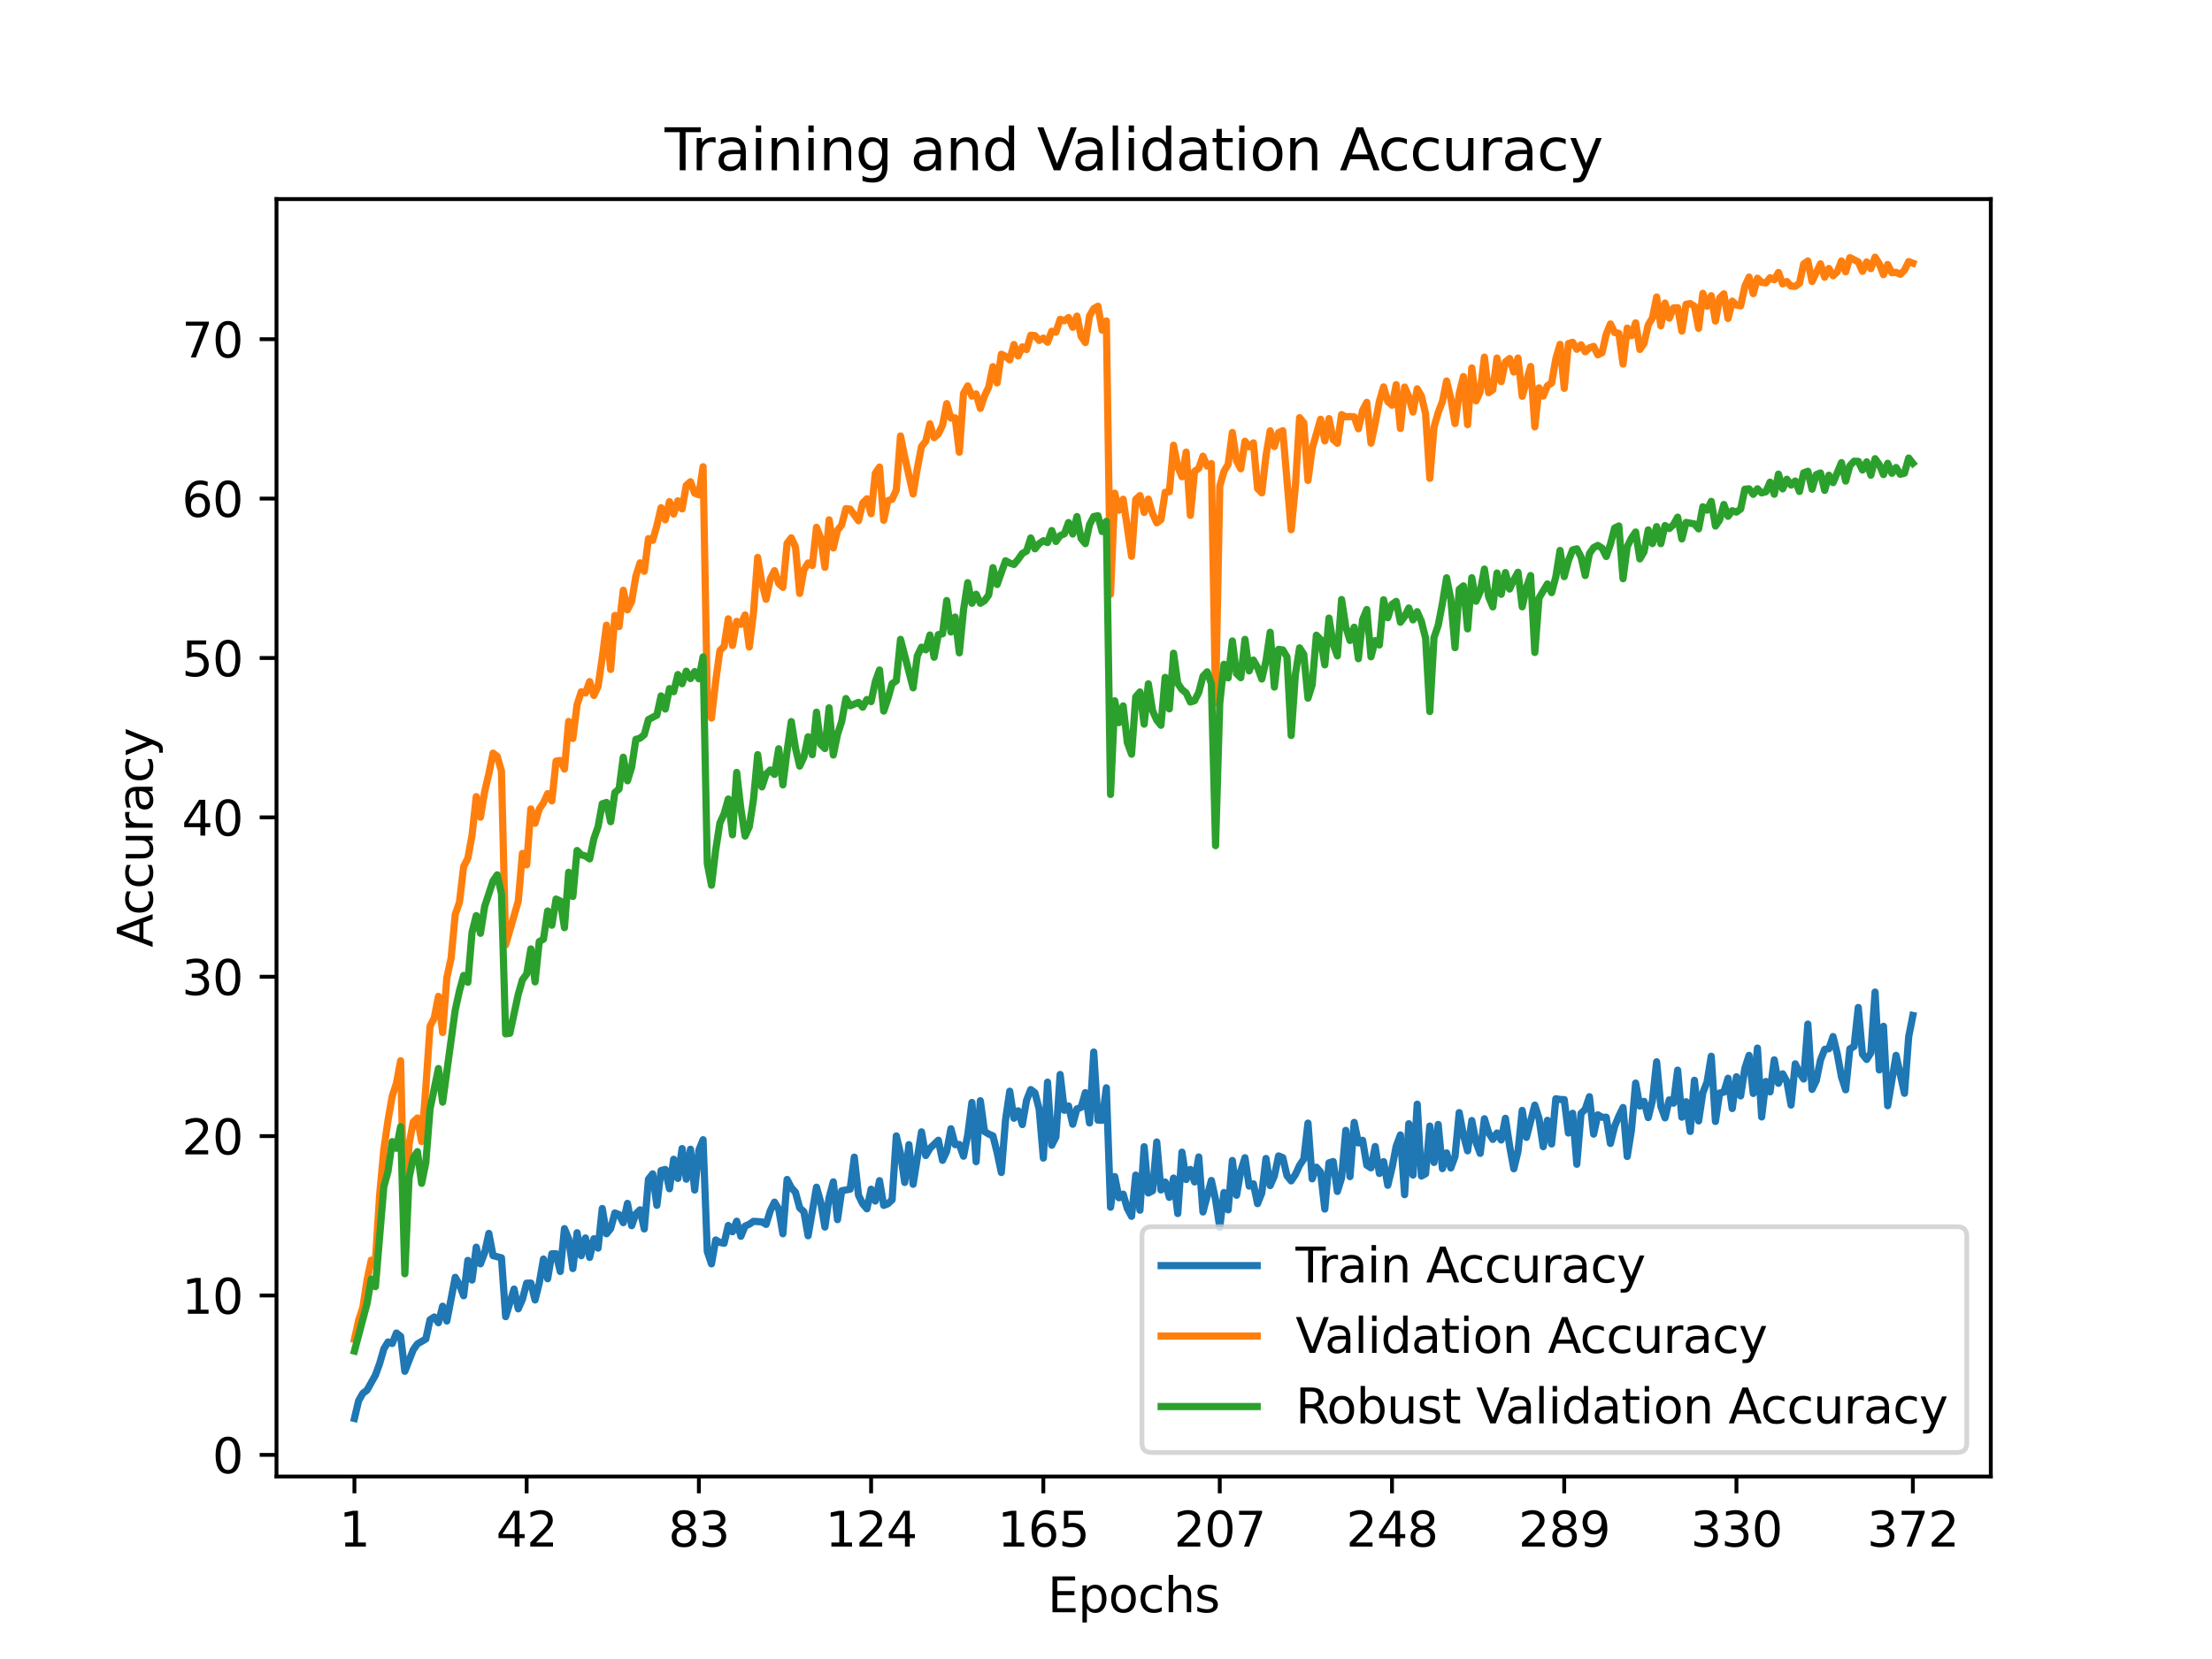 <?xml version="1.0" encoding="utf-8" standalone="no"?>
<!DOCTYPE svg PUBLIC "-//W3C//DTD SVG 1.1//EN"
  "http://www.w3.org/Graphics/SVG/1.1/DTD/svg11.dtd">
<svg height="345.6pt" version="1.1" viewBox="0 0 460.8 345.6" width="460.8pt" xmlns="http://www.w3.org/2000/svg" xmlns:xlink="http://www.w3.org/1999/xlink">
 <defs>
  <style type="text/css">*{stroke-linecap:butt;stroke-linejoin:round;}</style>
 </defs>
 <g id="figure_1">
  <g id="patch_1">
   <path d="M 0 345.6 
L 460.8 345.6 
L 460.8 0 
L 0 0 
z
" style="fill:#ffffff;"/>
  </g>
  <g id="axes_1">
   <g id="patch_2">
    <path d="M 57.6 307.584 
L 414.72 307.584 
L 414.72 41.472 
L 57.6 41.472 
z
" style="fill:#ffffff;"/>
   </g>
   <g id="matplotlib.axis_1">
    <g id="xtick_1">
     <g id="line2d_1">
      <defs>
       <path d="M 0 0 
L 0 3.5 
" id="m5a0f10bf2e" style="stroke:#000000;stroke-width:0.8;"/>
      </defs>
      <g>
       <use style="stroke:#000000;stroke-width:0.8;" x="73.833" xlink:href="#m5a0f10bf2e" y="307.584"/>
      </g>
     </g>
     <g id="text_1">
      <!-- 1 -->
      <g transform="translate(70.651 322.182)scale(0.1 -0.1)">
       <defs>
        <path d="M 794 531 
L 1825 531 
L 1825 4091 
L 703 3866 
L 703 4441 
L 1819 4666 
L 2450 4666 
L 2450 531 
L 3481 531 
L 3481 0 
L 794 0 
L 794 531 
z
" id="DejaVuSans-31" transform="scale(0.016)"/>
       </defs>
       <use xlink:href="#DejaVuSans-31"/>
      </g>
     </g>
    </g>
    <g id="xtick_2">
     <g id="line2d_2">
      <g>
       <use style="stroke:#000000;stroke-width:0.8;" x="109.711" xlink:href="#m5a0f10bf2e" y="307.584"/>
      </g>
     </g>
     <g id="text_2">
      <!-- 42 -->
      <g transform="translate(103.348 322.182)scale(0.1 -0.1)">
       <defs>
        <path d="M 2419 4116 
L 825 1625 
L 2419 1625 
L 2419 4116 
z
M 2253 4666 
L 3047 4666 
L 3047 1625 
L 3713 1625 
L 3713 1100 
L 3047 1100 
L 3047 0 
L 2419 0 
L 2419 1100 
L 313 1100 
L 313 1709 
L 2253 4666 
z
" id="DejaVuSans-34" transform="scale(0.016)"/>
        <path d="M 1228 531 
L 3431 531 
L 3431 0 
L 469 0 
L 469 531 
Q 828 903 1448 1529 
Q 2069 2156 2228 2338 
Q 2531 2678 2651 2914 
Q 2772 3150 2772 3378 
Q 2772 3750 2511 3984 
Q 2250 4219 1831 4219 
Q 1534 4219 1204 4116 
Q 875 4013 500 3803 
L 500 4441 
Q 881 4594 1212 4672 
Q 1544 4750 1819 4750 
Q 2544 4750 2975 4387 
Q 3406 4025 3406 3419 
Q 3406 3131 3298 2873 
Q 3191 2616 2906 2266 
Q 2828 2175 2409 1742 
Q 1991 1309 1228 531 
z
" id="DejaVuSans-32" transform="scale(0.016)"/>
       </defs>
       <use xlink:href="#DejaVuSans-34"/>
       <use x="63.623" xlink:href="#DejaVuSans-32"/>
      </g>
     </g>
    </g>
    <g id="xtick_3">
     <g id="line2d_3">
      <g>
       <use style="stroke:#000000;stroke-width:0.8;" x="145.589" xlink:href="#m5a0f10bf2e" y="307.584"/>
      </g>
     </g>
     <g id="text_3">
      <!-- 83 -->
      <g transform="translate(139.227 322.182)scale(0.1 -0.1)">
       <defs>
        <path d="M 2034 2216 
Q 1584 2216 1326 1975 
Q 1069 1734 1069 1313 
Q 1069 891 1326 650 
Q 1584 409 2034 409 
Q 2484 409 2743 651 
Q 3003 894 3003 1313 
Q 3003 1734 2745 1975 
Q 2488 2216 2034 2216 
z
M 1403 2484 
Q 997 2584 770 2862 
Q 544 3141 544 3541 
Q 544 4100 942 4425 
Q 1341 4750 2034 4750 
Q 2731 4750 3128 4425 
Q 3525 4100 3525 3541 
Q 3525 3141 3298 2862 
Q 3072 2584 2669 2484 
Q 3125 2378 3379 2068 
Q 3634 1759 3634 1313 
Q 3634 634 3220 271 
Q 2806 -91 2034 -91 
Q 1263 -91 848 271 
Q 434 634 434 1313 
Q 434 1759 690 2068 
Q 947 2378 1403 2484 
z
M 1172 3481 
Q 1172 3119 1398 2916 
Q 1625 2713 2034 2713 
Q 2441 2713 2670 2916 
Q 2900 3119 2900 3481 
Q 2900 3844 2670 4047 
Q 2441 4250 2034 4250 
Q 1625 4250 1398 4047 
Q 1172 3844 1172 3481 
z
" id="DejaVuSans-38" transform="scale(0.016)"/>
        <path d="M 2597 2516 
Q 3050 2419 3304 2112 
Q 3559 1806 3559 1356 
Q 3559 666 3084 287 
Q 2609 -91 1734 -91 
Q 1441 -91 1130 -33 
Q 819 25 488 141 
L 488 750 
Q 750 597 1062 519 
Q 1375 441 1716 441 
Q 2309 441 2620 675 
Q 2931 909 2931 1356 
Q 2931 1769 2642 2001 
Q 2353 2234 1838 2234 
L 1294 2234 
L 1294 2753 
L 1863 2753 
Q 2328 2753 2575 2939 
Q 2822 3125 2822 3475 
Q 2822 3834 2567 4026 
Q 2313 4219 1838 4219 
Q 1578 4219 1281 4162 
Q 984 4106 628 3988 
L 628 4550 
Q 988 4650 1302 4700 
Q 1616 4750 1894 4750 
Q 2613 4750 3031 4423 
Q 3450 4097 3450 3541 
Q 3450 3153 3228 2886 
Q 3006 2619 2597 2516 
z
" id="DejaVuSans-33" transform="scale(0.016)"/>
       </defs>
       <use xlink:href="#DejaVuSans-38"/>
       <use x="63.623" xlink:href="#DejaVuSans-33"/>
      </g>
     </g>
    </g>
    <g id="xtick_4">
     <g id="line2d_4">
      <g>
       <use style="stroke:#000000;stroke-width:0.8;" x="181.468" xlink:href="#m5a0f10bf2e" y="307.584"/>
      </g>
     </g>
     <g id="text_4">
      <!-- 124 -->
      <g transform="translate(171.924 322.182)scale(0.1 -0.1)">
       <use xlink:href="#DejaVuSans-31"/>
       <use x="63.623" xlink:href="#DejaVuSans-32"/>
       <use x="127.246" xlink:href="#DejaVuSans-34"/>
      </g>
     </g>
    </g>
    <g id="xtick_5">
     <g id="line2d_5">
      <g>
       <use style="stroke:#000000;stroke-width:0.8;" x="217.346" xlink:href="#m5a0f10bf2e" y="307.584"/>
      </g>
     </g>
     <g id="text_5">
      <!-- 165 -->
      <g transform="translate(207.802 322.182)scale(0.1 -0.1)">
       <defs>
        <path d="M 2113 2584 
Q 1688 2584 1439 2293 
Q 1191 2003 1191 1497 
Q 1191 994 1439 701 
Q 1688 409 2113 409 
Q 2538 409 2786 701 
Q 3034 994 3034 1497 
Q 3034 2003 2786 2293 
Q 2538 2584 2113 2584 
z
M 3366 4563 
L 3366 3988 
Q 3128 4100 2886 4159 
Q 2644 4219 2406 4219 
Q 1781 4219 1451 3797 
Q 1122 3375 1075 2522 
Q 1259 2794 1537 2939 
Q 1816 3084 2150 3084 
Q 2853 3084 3261 2657 
Q 3669 2231 3669 1497 
Q 3669 778 3244 343 
Q 2819 -91 2113 -91 
Q 1303 -91 875 529 
Q 447 1150 447 2328 
Q 447 3434 972 4092 
Q 1497 4750 2381 4750 
Q 2619 4750 2861 4703 
Q 3103 4656 3366 4563 
z
" id="DejaVuSans-36" transform="scale(0.016)"/>
        <path d="M 691 4666 
L 3169 4666 
L 3169 4134 
L 1269 4134 
L 1269 2991 
Q 1406 3038 1543 3061 
Q 1681 3084 1819 3084 
Q 2600 3084 3056 2656 
Q 3513 2228 3513 1497 
Q 3513 744 3044 326 
Q 2575 -91 1722 -91 
Q 1428 -91 1123 -41 
Q 819 9 494 109 
L 494 744 
Q 775 591 1075 516 
Q 1375 441 1709 441 
Q 2250 441 2565 725 
Q 2881 1009 2881 1497 
Q 2881 1984 2565 2268 
Q 2250 2553 1709 2553 
Q 1456 2553 1204 2497 
Q 953 2441 691 2322 
L 691 4666 
z
" id="DejaVuSans-35" transform="scale(0.016)"/>
       </defs>
       <use xlink:href="#DejaVuSans-31"/>
       <use x="63.623" xlink:href="#DejaVuSans-36"/>
       <use x="127.246" xlink:href="#DejaVuSans-35"/>
      </g>
     </g>
    </g>
    <g id="xtick_6">
     <g id="line2d_6">
      <g>
       <use style="stroke:#000000;stroke-width:0.8;" x="254.099" xlink:href="#m5a0f10bf2e" y="307.584"/>
      </g>
     </g>
     <g id="text_6">
      <!-- 207 -->
      <g transform="translate(244.555 322.182)scale(0.1 -0.1)">
       <defs>
        <path d="M 2034 4250 
Q 1547 4250 1301 3770 
Q 1056 3291 1056 2328 
Q 1056 1369 1301 889 
Q 1547 409 2034 409 
Q 2525 409 2770 889 
Q 3016 1369 3016 2328 
Q 3016 3291 2770 3770 
Q 2525 4250 2034 4250 
z
M 2034 4750 
Q 2819 4750 3233 4129 
Q 3647 3509 3647 2328 
Q 3647 1150 3233 529 
Q 2819 -91 2034 -91 
Q 1250 -91 836 529 
Q 422 1150 422 2328 
Q 422 3509 836 4129 
Q 1250 4750 2034 4750 
z
" id="DejaVuSans-30" transform="scale(0.016)"/>
        <path d="M 525 4666 
L 3525 4666 
L 3525 4397 
L 1831 0 
L 1172 0 
L 2766 4134 
L 525 4134 
L 525 4666 
z
" id="DejaVuSans-37" transform="scale(0.016)"/>
       </defs>
       <use xlink:href="#DejaVuSans-32"/>
       <use x="63.623" xlink:href="#DejaVuSans-30"/>
       <use x="127.246" xlink:href="#DejaVuSans-37"/>
      </g>
     </g>
    </g>
    <g id="xtick_7">
     <g id="line2d_7">
      <g>
       <use style="stroke:#000000;stroke-width:0.8;" x="289.977" xlink:href="#m5a0f10bf2e" y="307.584"/>
      </g>
     </g>
     <g id="text_7">
      <!-- 248 -->
      <g transform="translate(280.434 322.182)scale(0.1 -0.1)">
       <use xlink:href="#DejaVuSans-32"/>
       <use x="63.623" xlink:href="#DejaVuSans-34"/>
       <use x="127.246" xlink:href="#DejaVuSans-38"/>
      </g>
     </g>
    </g>
    <g id="xtick_8">
     <g id="line2d_8">
      <g>
       <use style="stroke:#000000;stroke-width:0.8;" x="325.856" xlink:href="#m5a0f10bf2e" y="307.584"/>
      </g>
     </g>
     <g id="text_8">
      <!-- 289 -->
      <g transform="translate(316.312 322.182)scale(0.1 -0.1)">
       <defs>
        <path d="M 703 97 
L 703 672 
Q 941 559 1184 500 
Q 1428 441 1663 441 
Q 2288 441 2617 861 
Q 2947 1281 2994 2138 
Q 2813 1869 2534 1725 
Q 2256 1581 1919 1581 
Q 1219 1581 811 2004 
Q 403 2428 403 3163 
Q 403 3881 828 4315 
Q 1253 4750 1959 4750 
Q 2769 4750 3195 4129 
Q 3622 3509 3622 2328 
Q 3622 1225 3098 567 
Q 2575 -91 1691 -91 
Q 1453 -91 1209 -44 
Q 966 3 703 97 
z
M 1959 2075 
Q 2384 2075 2632 2365 
Q 2881 2656 2881 3163 
Q 2881 3666 2632 3958 
Q 2384 4250 1959 4250 
Q 1534 4250 1286 3958 
Q 1038 3666 1038 3163 
Q 1038 2656 1286 2365 
Q 1534 2075 1959 2075 
z
" id="DejaVuSans-39" transform="scale(0.016)"/>
       </defs>
       <use xlink:href="#DejaVuSans-32"/>
       <use x="63.623" xlink:href="#DejaVuSans-38"/>
       <use x="127.246" xlink:href="#DejaVuSans-39"/>
      </g>
     </g>
    </g>
    <g id="xtick_9">
     <g id="line2d_9">
      <g>
       <use style="stroke:#000000;stroke-width:0.8;" x="361.734" xlink:href="#m5a0f10bf2e" y="307.584"/>
      </g>
     </g>
     <g id="text_9">
      <!-- 330 -->
      <g transform="translate(352.19 322.182)scale(0.1 -0.1)">
       <use xlink:href="#DejaVuSans-33"/>
       <use x="63.623" xlink:href="#DejaVuSans-33"/>
       <use x="127.246" xlink:href="#DejaVuSans-30"/>
      </g>
     </g>
    </g>
    <g id="xtick_10">
     <g id="line2d_10">
      <g>
       <use style="stroke:#000000;stroke-width:0.8;" x="398.487" xlink:href="#m5a0f10bf2e" y="307.584"/>
      </g>
     </g>
     <g id="text_10">
      <!-- 372 -->
      <g transform="translate(388.944 322.182)scale(0.1 -0.1)">
       <use xlink:href="#DejaVuSans-33"/>
       <use x="63.623" xlink:href="#DejaVuSans-37"/>
       <use x="127.246" xlink:href="#DejaVuSans-32"/>
      </g>
     </g>
    </g>
    <g id="text_11">
     <!-- Epochs -->
     <g transform="translate(218.244 335.861)scale(0.1 -0.1)">
      <defs>
       <path d="M 628 4666 
L 3578 4666 
L 3578 4134 
L 1259 4134 
L 1259 2753 
L 3481 2753 
L 3481 2222 
L 1259 2222 
L 1259 531 
L 3634 531 
L 3634 0 
L 628 0 
L 628 4666 
z
" id="DejaVuSans-45" transform="scale(0.016)"/>
       <path d="M 1159 525 
L 1159 -1331 
L 581 -1331 
L 581 3500 
L 1159 3500 
L 1159 2969 
Q 1341 3281 1617 3432 
Q 1894 3584 2278 3584 
Q 2916 3584 3314 3078 
Q 3713 2572 3713 1747 
Q 3713 922 3314 415 
Q 2916 -91 2278 -91 
Q 1894 -91 1617 61 
Q 1341 213 1159 525 
z
M 3116 1747 
Q 3116 2381 2855 2742 
Q 2594 3103 2138 3103 
Q 1681 3103 1420 2742 
Q 1159 2381 1159 1747 
Q 1159 1113 1420 752 
Q 1681 391 2138 391 
Q 2594 391 2855 752 
Q 3116 1113 3116 1747 
z
" id="DejaVuSans-70" transform="scale(0.016)"/>
       <path d="M 1959 3097 
Q 1497 3097 1228 2736 
Q 959 2375 959 1747 
Q 959 1119 1226 758 
Q 1494 397 1959 397 
Q 2419 397 2687 759 
Q 2956 1122 2956 1747 
Q 2956 2369 2687 2733 
Q 2419 3097 1959 3097 
z
M 1959 3584 
Q 2709 3584 3137 3096 
Q 3566 2609 3566 1747 
Q 3566 888 3137 398 
Q 2709 -91 1959 -91 
Q 1206 -91 779 398 
Q 353 888 353 1747 
Q 353 2609 779 3096 
Q 1206 3584 1959 3584 
z
" id="DejaVuSans-6f" transform="scale(0.016)"/>
       <path d="M 3122 3366 
L 3122 2828 
Q 2878 2963 2633 3030 
Q 2388 3097 2138 3097 
Q 1578 3097 1268 2742 
Q 959 2388 959 1747 
Q 959 1106 1268 751 
Q 1578 397 2138 397 
Q 2388 397 2633 464 
Q 2878 531 3122 666 
L 3122 134 
Q 2881 22 2623 -34 
Q 2366 -91 2075 -91 
Q 1284 -91 818 406 
Q 353 903 353 1747 
Q 353 2603 823 3093 
Q 1294 3584 2113 3584 
Q 2378 3584 2631 3529 
Q 2884 3475 3122 3366 
z
" id="DejaVuSans-63" transform="scale(0.016)"/>
       <path d="M 3513 2113 
L 3513 0 
L 2938 0 
L 2938 2094 
Q 2938 2591 2744 2837 
Q 2550 3084 2163 3084 
Q 1697 3084 1428 2787 
Q 1159 2491 1159 1978 
L 1159 0 
L 581 0 
L 581 4863 
L 1159 4863 
L 1159 2956 
Q 1366 3272 1645 3428 
Q 1925 3584 2291 3584 
Q 2894 3584 3203 3211 
Q 3513 2838 3513 2113 
z
" id="DejaVuSans-68" transform="scale(0.016)"/>
       <path d="M 2834 3397 
L 2834 2853 
Q 2591 2978 2328 3040 
Q 2066 3103 1784 3103 
Q 1356 3103 1142 2972 
Q 928 2841 928 2578 
Q 928 2378 1081 2264 
Q 1234 2150 1697 2047 
L 1894 2003 
Q 2506 1872 2764 1633 
Q 3022 1394 3022 966 
Q 3022 478 2636 193 
Q 2250 -91 1575 -91 
Q 1294 -91 989 -36 
Q 684 19 347 128 
L 347 722 
Q 666 556 975 473 
Q 1284 391 1588 391 
Q 1994 391 2212 530 
Q 2431 669 2431 922 
Q 2431 1156 2273 1281 
Q 2116 1406 1581 1522 
L 1381 1569 
Q 847 1681 609 1914 
Q 372 2147 372 2553 
Q 372 3047 722 3315 
Q 1072 3584 1716 3584 
Q 2034 3584 2315 3537 
Q 2597 3491 2834 3397 
z
" id="DejaVuSans-73" transform="scale(0.016)"/>
      </defs>
      <use xlink:href="#DejaVuSans-45"/>
      <use x="63.184" xlink:href="#DejaVuSans-70"/>
      <use x="126.66" xlink:href="#DejaVuSans-6f"/>
      <use x="187.842" xlink:href="#DejaVuSans-63"/>
      <use x="242.822" xlink:href="#DejaVuSans-68"/>
      <use x="306.201" xlink:href="#DejaVuSans-73"/>
     </g>
    </g>
   </g>
   <g id="matplotlib.axis_2">
    <g id="ytick_1">
     <g id="line2d_11">
      <defs>
       <path d="M 0 0 
L -3.5 0 
" id="m336f1f7755" style="stroke:#000000;stroke-width:0.8;"/>
      </defs>
      <g>
       <use style="stroke:#000000;stroke-width:0.8;" x="57.6" xlink:href="#m336f1f7755" y="303.082"/>
      </g>
     </g>
     <g id="text_12">
      <!-- 0 -->
      <g transform="translate(44.237 306.882)scale(0.1 -0.1)">
       <use xlink:href="#DejaVuSans-30"/>
      </g>
     </g>
    </g>
    <g id="ytick_2">
     <g id="line2d_12">
      <g>
       <use style="stroke:#000000;stroke-width:0.8;" x="57.6" xlink:href="#m336f1f7755" y="269.88"/>
      </g>
     </g>
     <g id="text_13">
      <!-- 10 -->
      <g transform="translate(37.875 273.679)scale(0.1 -0.1)">
       <use xlink:href="#DejaVuSans-31"/>
       <use x="63.623" xlink:href="#DejaVuSans-30"/>
      </g>
     </g>
    </g>
    <g id="ytick_3">
     <g id="line2d_13">
      <g>
       <use style="stroke:#000000;stroke-width:0.8;" x="57.6" xlink:href="#m336f1f7755" y="236.678"/>
      </g>
     </g>
     <g id="text_14">
      <!-- 20 -->
      <g transform="translate(37.875 240.477)scale(0.1 -0.1)">
       <use xlink:href="#DejaVuSans-32"/>
       <use x="63.623" xlink:href="#DejaVuSans-30"/>
      </g>
     </g>
    </g>
    <g id="ytick_4">
     <g id="line2d_14">
      <g>
       <use style="stroke:#000000;stroke-width:0.8;" x="57.6" xlink:href="#m336f1f7755" y="203.476"/>
      </g>
     </g>
     <g id="text_15">
      <!-- 30 -->
      <g transform="translate(37.875 207.275)scale(0.1 -0.1)">
       <use xlink:href="#DejaVuSans-33"/>
       <use x="63.623" xlink:href="#DejaVuSans-30"/>
      </g>
     </g>
    </g>
    <g id="ytick_5">
     <g id="line2d_15">
      <g>
       <use style="stroke:#000000;stroke-width:0.8;" x="57.6" xlink:href="#m336f1f7755" y="170.274"/>
      </g>
     </g>
     <g id="text_16">
      <!-- 40 -->
      <g transform="translate(37.875 174.073)scale(0.1 -0.1)">
       <use xlink:href="#DejaVuSans-34"/>
       <use x="63.623" xlink:href="#DejaVuSans-30"/>
      </g>
     </g>
    </g>
    <g id="ytick_6">
     <g id="line2d_16">
      <g>
       <use style="stroke:#000000;stroke-width:0.8;" x="57.6" xlink:href="#m336f1f7755" y="137.072"/>
      </g>
     </g>
     <g id="text_17">
      <!-- 50 -->
      <g transform="translate(37.875 140.871)scale(0.1 -0.1)">
       <use xlink:href="#DejaVuSans-35"/>
       <use x="63.623" xlink:href="#DejaVuSans-30"/>
      </g>
     </g>
    </g>
    <g id="ytick_7">
     <g id="line2d_17">
      <g>
       <use style="stroke:#000000;stroke-width:0.8;" x="57.6" xlink:href="#m336f1f7755" y="103.869"/>
      </g>
     </g>
     <g id="text_18">
      <!-- 60 -->
      <g transform="translate(37.875 107.669)scale(0.1 -0.1)">
       <use xlink:href="#DejaVuSans-36"/>
       <use x="63.623" xlink:href="#DejaVuSans-30"/>
      </g>
     </g>
    </g>
    <g id="ytick_8">
     <g id="line2d_18">
      <g>
       <use style="stroke:#000000;stroke-width:0.8;" x="57.6" xlink:href="#m336f1f7755" y="70.667"/>
      </g>
     </g>
     <g id="text_19">
      <!-- 70 -->
      <g transform="translate(37.875 74.466)scale(0.1 -0.1)">
       <use xlink:href="#DejaVuSans-37"/>
       <use x="63.623" xlink:href="#DejaVuSans-30"/>
      </g>
     </g>
    </g>
    <g id="text_20">
     <!-- Accuracy -->
     <g transform="translate(31.795 197.356)rotate(-90)scale(0.1 -0.1)">
      <defs>
       <path d="M 2188 4044 
L 1331 1722 
L 3047 1722 
L 2188 4044 
z
M 1831 4666 
L 2547 4666 
L 4325 0 
L 3669 0 
L 3244 1197 
L 1141 1197 
L 716 0 
L 50 0 
L 1831 4666 
z
" id="DejaVuSans-41" transform="scale(0.016)"/>
       <path d="M 544 1381 
L 544 3500 
L 1119 3500 
L 1119 1403 
Q 1119 906 1312 657 
Q 1506 409 1894 409 
Q 2359 409 2629 706 
Q 2900 1003 2900 1516 
L 2900 3500 
L 3475 3500 
L 3475 0 
L 2900 0 
L 2900 538 
Q 2691 219 2414 64 
Q 2138 -91 1772 -91 
Q 1169 -91 856 284 
Q 544 659 544 1381 
z
M 1991 3584 
L 1991 3584 
z
" id="DejaVuSans-75" transform="scale(0.016)"/>
       <path d="M 2631 2963 
Q 2534 3019 2420 3045 
Q 2306 3072 2169 3072 
Q 1681 3072 1420 2755 
Q 1159 2438 1159 1844 
L 1159 0 
L 581 0 
L 581 3500 
L 1159 3500 
L 1159 2956 
Q 1341 3275 1631 3429 
Q 1922 3584 2338 3584 
Q 2397 3584 2469 3576 
Q 2541 3569 2628 3553 
L 2631 2963 
z
" id="DejaVuSans-72" transform="scale(0.016)"/>
       <path d="M 2194 1759 
Q 1497 1759 1228 1600 
Q 959 1441 959 1056 
Q 959 750 1161 570 
Q 1363 391 1709 391 
Q 2188 391 2477 730 
Q 2766 1069 2766 1631 
L 2766 1759 
L 2194 1759 
z
M 3341 1997 
L 3341 0 
L 2766 0 
L 2766 531 
Q 2569 213 2275 61 
Q 1981 -91 1556 -91 
Q 1019 -91 701 211 
Q 384 513 384 1019 
Q 384 1609 779 1909 
Q 1175 2209 1959 2209 
L 2766 2209 
L 2766 2266 
Q 2766 2663 2505 2880 
Q 2244 3097 1772 3097 
Q 1472 3097 1187 3025 
Q 903 2953 641 2809 
L 641 3341 
Q 956 3463 1253 3523 
Q 1550 3584 1831 3584 
Q 2591 3584 2966 3190 
Q 3341 2797 3341 1997 
z
" id="DejaVuSans-61" transform="scale(0.016)"/>
       <path d="M 2059 -325 
Q 1816 -950 1584 -1140 
Q 1353 -1331 966 -1331 
L 506 -1331 
L 506 -850 
L 844 -850 
Q 1081 -850 1212 -737 
Q 1344 -625 1503 -206 
L 1606 56 
L 191 3500 
L 800 3500 
L 1894 763 
L 2988 3500 
L 3597 3500 
L 2059 -325 
z
" id="DejaVuSans-79" transform="scale(0.016)"/>
      </defs>
      <use xlink:href="#DejaVuSans-41"/>
      <use x="66.658" xlink:href="#DejaVuSans-63"/>
      <use x="121.639" xlink:href="#DejaVuSans-63"/>
      <use x="176.619" xlink:href="#DejaVuSans-75"/>
      <use x="239.998" xlink:href="#DejaVuSans-72"/>
      <use x="281.111" xlink:href="#DejaVuSans-61"/>
      <use x="342.391" xlink:href="#DejaVuSans-63"/>
      <use x="397.371" xlink:href="#DejaVuSans-79"/>
     </g>
    </g>
   </g>
   <g id="line2d_19">
    <path clip-path="url(#p69b24dcc13)" d="M 73.833 295.488 
L 74.708 291.796 
L 75.583 290.26 
L 76.458 289.596 
L 78.208 286.466 
L 79.083 284.055 
L 79.958 281.01 
L 80.833 279.558 
L 81.708 279.874 
L 82.584 277.687 
L 83.459 278.389 
L 84.334 285.665 
L 86.084 281.196 
L 86.959 279.956 
L 88.709 278.944 
L 89.584 274.936 
L 90.459 274.354 
L 91.334 275.547 
L 92.209 272.1 
L 93.084 275.19 
L 94.835 266.089 
L 95.71 267.629 
L 96.585 269.929 
L 97.46 262.56 
L 98.335 266.66 
L 99.21 259.809 
L 100.085 263.28 
L 100.96 260.96 
L 101.835 256.94 
L 102.71 261.573 
L 104.461 262.027 
L 105.336 274.29 
L 107.086 268.534 
L 107.961 272.656 
L 108.836 270.657 
L 109.711 267.308 
L 110.586 267.286 
L 111.461 270.803 
L 112.336 267.293 
L 113.211 262.281 
L 114.086 266.385 
L 114.961 261.192 
L 115.837 261.177 
L 116.712 264.873 
L 117.587 255.946 
L 118.462 258.091 
L 119.337 264.269 
L 120.212 256.799 
L 121.087 261.591 
L 121.962 257.885 
L 122.837 261.943 
L 123.712 258.056 
L 124.587 260.01 
L 125.462 251.752 
L 126.338 257.02 
L 127.213 255.949 
L 128.088 252.679 
L 128.963 253.027 
L 129.838 254.707 
L 130.713 250.689 
L 131.588 255.338 
L 132.463 252.874 
L 133.338 252.026 
L 134.213 256.011 
L 135.088 245.645 
L 135.963 244.536 
L 136.838 251.092 
L 137.714 243.843 
L 138.589 243.624 
L 139.464 247.639 
L 140.339 241.495 
L 141.214 245.49 
L 142.089 239.263 
L 142.964 245.647 
L 143.839 239.405 
L 144.714 247.907 
L 145.589 239.589 
L 146.464 237.426 
L 147.339 260.705 
L 148.214 263.286 
L 149.09 258.306 
L 149.965 258.822 
L 150.84 258.994 
L 151.715 255.285 
L 152.59 256.599 
L 153.465 254.397 
L 154.34 257.542 
L 155.215 255.417 
L 156.09 255.028 
L 156.965 254.428 
L 158.715 254.532 
L 159.591 255.07 
L 160.466 252.221 
L 161.341 250.424 
L 162.216 251.876 
L 163.091 257.018 
L 163.966 245.707 
L 164.841 247.407 
L 165.716 248.396 
L 166.591 251.615 
L 167.466 252.425 
L 168.341 257.436 
L 170.091 247.312 
L 170.967 250.417 
L 171.842 255.619 
L 172.717 249.503 
L 173.592 246.194 
L 174.467 254.072 
L 175.342 248.058 
L 177.092 247.737 
L 177.967 241.05 
L 178.842 248.976 
L 179.717 250.782 
L 180.592 251.818 
L 181.468 247.734 
L 182.343 250.207 
L 183.218 245.955 
L 184.093 251.106 
L 184.968 250.767 
L 185.843 249.935 
L 186.718 236.629 
L 187.593 240.302 
L 188.468 246.327 
L 189.343 238.451 
L 190.218 246.707 
L 191.968 235.786 
L 192.844 240.722 
L 193.719 239.226 
L 195.469 237.532 
L 196.344 241.718 
L 197.219 239.812 
L 198.094 235.142 
L 198.969 238.447 
L 199.844 238.416 
L 200.719 240.859 
L 201.594 236.432 
L 202.469 229.666 
L 203.345 242.001 
L 204.22 229.305 
L 205.095 235.702 
L 205.97 236.246 
L 206.845 236.623 
L 207.72 240.098 
L 208.595 244.257 
L 209.47 233.318 
L 210.345 227.322 
L 211.22 232.948 
L 212.095 231.401 
L 212.97 234.27 
L 213.845 229.214 
L 214.721 226.985 
L 215.596 227.654 
L 216.471 231.014 
L 217.346 241.249 
L 218.221 225.431 
L 219.096 238.571 
L 219.971 236.835 
L 220.846 223.831 
L 221.721 231.295 
L 222.596 230.394 
L 223.471 234.203 
L 224.346 230.996 
L 225.222 230.686 
L 226.097 227.612 
L 226.972 233.931 
L 227.847 219.161 
L 228.722 233.345 
L 229.597 233.38 
L 230.472 226.607 
L 231.347 251.488 
L 232.222 245.107 
L 233.097 249.521 
L 233.972 248.757 
L 234.847 251.767 
L 235.722 253.383 
L 236.598 244.79 
L 237.473 252.11 
L 238.348 238.883 
L 239.223 248.525 
L 240.098 248.055 
L 240.973 237.893 
L 241.848 247.894 
L 242.723 246.24 
L 243.598 249.437 
L 244.473 245.408 
L 245.348 252.803 
L 246.223 240.014 
L 247.098 245.713 
L 247.974 243.615 
L 248.849 246.22 
L 249.724 241.01 
L 250.599 252.473 
L 252.349 245.915 
L 253.224 249.91 
L 254.099 255.705 
L 254.974 248.425 
L 255.849 252.042 
L 256.724 241.751 
L 257.599 248.994 
L 258.475 243.967 
L 259.35 241.178 
L 260.225 247.095 
L 261.1 246.606 
L 261.975 250.743 
L 262.85 248.531 
L 263.725 241.329 
L 264.6 246.982 
L 265.475 244.972 
L 266.35 240.8 
L 267.225 241.163 
L 268.1 244.925 
L 268.975 246.003 
L 269.851 244.682 
L 270.726 242.772 
L 271.601 241.455 
L 272.476 233.967 
L 273.351 245.581 
L 274.226 243.148 
L 275.101 244.166 
L 275.976 251.876 
L 276.851 242.238 
L 277.726 241.97 
L 278.601 248.199 
L 279.476 245.395 
L 280.352 235.476 
L 281.227 245.109 
L 282.102 233.812 
L 282.977 238.101 
L 283.852 237.539 
L 284.727 242.73 
L 285.602 243.288 
L 286.477 238.843 
L 287.352 244.456 
L 288.227 241.986 
L 289.102 246.922 
L 289.977 243.314 
L 290.852 238.799 
L 291.728 236.426 
L 292.603 248.877 
L 293.478 234.093 
L 294.353 244.797 
L 295.228 230.022 
L 296.103 244.985 
L 296.978 244.503 
L 297.853 234.573 
L 298.728 242.161 
L 299.603 234.239 
L 300.478 243.451 
L 301.353 240.175 
L 302.229 243.307 
L 303.104 240.917 
L 303.979 231.773 
L 304.854 236.41 
L 305.729 239.748 
L 306.604 233.429 
L 307.479 237.938 
L 308.354 240.273 
L 309.229 233.057 
L 310.104 235.956 
L 310.979 237.364 
L 311.854 236.023 
L 312.729 237.482 
L 313.605 232.962 
L 314.48 238.708 
L 315.355 243.478 
L 316.23 239.841 
L 317.105 231.317 
L 317.98 236.941 
L 319.73 230.217 
L 320.605 232.964 
L 321.48 238.88 
L 322.355 233.384 
L 323.23 238.312 
L 324.106 228.887 
L 324.981 229.042 
L 325.856 229.064 
L 326.731 236.032 
L 327.606 231.908 
L 328.481 242.535 
L 329.356 231.926 
L 330.231 231.096 
L 331.106 228.464 
L 331.981 236.26 
L 332.856 232.236 
L 333.731 232.756 
L 334.606 232.738 
L 335.482 238.21 
L 336.357 234.626 
L 337.232 232.521 
L 338.107 230.717 
L 338.982 240.919 
L 339.857 235.445 
L 340.732 225.628 
L 341.607 230.416 
L 342.482 229.436 
L 343.357 232.813 
L 344.232 229.261 
L 345.107 221.195 
L 345.982 230.454 
L 346.858 232.875 
L 347.733 229.13 
L 348.608 229.816 
L 349.483 222.93 
L 350.358 232.731 
L 351.233 229.506 
L 352.108 235.702 
L 352.983 225.044 
L 353.858 233.513 
L 354.733 227.632 
L 355.608 225.42 
L 356.483 220.035 
L 357.359 233.626 
L 358.234 227.696 
L 359.109 227.516 
L 359.984 224.617 
L 360.859 230.93 
L 361.734 224.309 
L 362.609 228.296 
L 363.484 222.572 
L 364.359 219.856 
L 365.234 227.789 
L 366.109 218.333 
L 366.984 232.685 
L 367.859 225.296 
L 368.735 227.461 
L 369.61 220.788 
L 370.485 225.673 
L 371.36 223.694 
L 372.235 225.307 
L 373.11 230.201 
L 373.985 221.615 
L 374.86 223.495 
L 375.735 224.778 
L 376.61 213.333 
L 377.485 226.934 
L 378.36 225.139 
L 379.236 220.836 
L 380.111 218.603 
L 380.986 218.468 
L 381.861 215.938 
L 382.736 219.546 
L 383.611 224.34 
L 384.486 227.021 
L 385.361 218.505 
L 386.236 217.992 
L 387.111 209.875 
L 387.986 219.603 
L 388.861 220.706 
L 389.736 219.324 
L 390.612 206.666 
L 391.487 222.884 
L 392.362 213.802 
L 393.237 230.341 
L 394.987 219.851 
L 396.737 227.756 
L 397.612 215.989 
L 398.487 211.548 
L 398.487 211.548 
" style="fill:none;stroke:#1f77b4;stroke-linecap:square;stroke-width:1.5;"/>
   </g>
   <g id="line2d_20">
    <path clip-path="url(#p69b24dcc13)" d="M 73.833 279.011 
L 74.708 275.06 
L 75.583 272.37 
L 76.458 266.693 
L 77.333 262.509 
L 78.208 262.509 
L 79.083 248.963 
L 79.958 239.434 
L 80.833 233.358 
L 81.708 228.344 
L 82.584 225.688 
L 83.459 220.973 
L 84.334 259.289 
L 85.209 238.405 
L 86.084 233.723 
L 86.959 232.893 
L 87.834 237.807 
L 88.709 226.551 
L 89.584 213.769 
L 90.459 212.075 
L 91.334 207.56 
L 92.209 215.097 
L 93.084 203.675 
L 93.96 199.691 
L 94.835 190.494 
L 95.71 187.97 
L 96.585 180.5 
L 97.46 178.807 
L 98.335 173.992 
L 99.21 165.957 
L 100.085 170.24 
L 100.96 164.928 
L 101.835 161.176 
L 102.71 156.893 
L 103.585 157.557 
L 104.461 160.645 
L 105.336 196.835 
L 107.961 187.738 
L 108.836 177.777 
L 109.711 180.168 
L 110.586 168.514 
L 111.461 171.502 
L 112.336 168.547 
L 113.211 167.252 
L 114.086 165.327 
L 114.961 166.854 
L 115.837 158.553 
L 116.712 158.421 
L 117.587 160.213 
L 118.462 150.286 
L 119.337 153.839 
L 120.212 146.833 
L 121.087 144.11 
L 121.962 144.376 
L 122.837 141.985 
L 123.712 144.874 
L 124.587 142.981 
L 125.462 137.005 
L 126.338 130.232 
L 127.213 139.462 
L 128.088 128.207 
L 128.963 130.531 
L 129.838 122.961 
L 130.713 127.044 
L 131.588 125.285 
L 132.463 120.039 
L 133.338 117.25 
L 134.213 119.01 
L 135.088 112.203 
L 135.963 112.568 
L 136.838 109.514 
L 137.714 105.762 
L 138.589 108.285 
L 139.464 104.5 
L 140.339 107.09 
L 141.214 104.334 
L 142.089 106.027 
L 142.964 101.114 
L 143.839 100.35 
L 144.714 102.74 
L 145.589 103.072 
L 146.464 97.229 
L 147.339 145.272 
L 148.214 149.589 
L 149.09 141.952 
L 149.965 135.511 
L 150.84 134.681 
L 151.715 128.904 
L 152.59 134.449 
L 153.465 129.435 
L 154.34 130.066 
L 155.215 128.107 
L 156.09 134.781 
L 156.965 127.675 
L 157.84 116.121 
L 158.715 121.466 
L 159.591 124.853 
L 160.466 120.603 
L 161.341 118.877 
L 162.216 121.533 
L 163.091 122.363 
L 163.966 113.199 
L 164.841 112.037 
L 165.716 113.963 
L 166.591 123.625 
L 167.466 118.744 
L 168.341 117.283 
L 169.216 117.814 
L 170.091 109.846 
L 170.967 112.103 
L 171.842 118.179 
L 172.717 108.285 
L 173.592 114.162 
L 174.467 110.477 
L 175.342 109.348 
L 176.217 105.961 
L 177.092 106.061 
L 178.842 108.484 
L 179.717 104.799 
L 180.592 103.903 
L 181.468 107.024 
L 182.343 98.59 
L 183.218 97.295 
L 184.093 108.385 
L 184.968 104.301 
L 185.843 104.002 
L 186.718 102.076 
L 187.593 90.821 
L 188.468 95.17 
L 190.218 102.906 
L 191.093 97.594 
L 191.968 93.012 
L 192.844 91.917 
L 193.719 88.297 
L 194.594 91.186 
L 195.469 90.389 
L 196.344 88.596 
L 197.219 84.081 
L 198.094 87.102 
L 198.969 87.036 
L 199.844 94.207 
L 200.719 81.956 
L 201.594 80.395 
L 202.469 82.52 
L 203.345 82.055 
L 204.22 85.077 
L 205.095 82.454 
L 205.97 80.628 
L 206.845 76.378 
L 207.72 79.765 
L 208.595 73.788 
L 209.47 74.22 
L 210.345 74.983 
L 211.22 71.763 
L 212.095 74.153 
L 212.97 72.261 
L 213.845 72.825 
L 214.721 69.837 
L 215.596 69.903 
L 216.471 70.933 
L 217.346 70.435 
L 218.221 71.298 
L 219.096 69.007 
L 219.971 69.206 
L 220.846 66.517 
L 221.721 66.816 
L 222.596 66.152 
L 223.471 68.177 
L 224.346 65.853 
L 225.222 70.069 
L 226.097 71.364 
L 226.972 65.786 
L 227.847 64.292 
L 228.722 63.794 
L 229.597 68.775 
L 230.472 66.849 
L 231.347 123.791 
L 232.222 102.74 
L 233.097 106.293 
L 233.972 104.002 
L 235.722 115.889 
L 236.598 104.035 
L 237.473 103.238 
L 238.348 106.758 
L 239.223 103.969 
L 240.098 106.99 
L 240.973 108.916 
L 241.848 108.252 
L 242.723 102.541 
L 243.598 102.442 
L 244.473 92.747 
L 245.348 97.229 
L 246.223 99.321 
L 247.098 94.174 
L 247.974 107.356 
L 248.849 98.192 
L 249.724 97.561 
L 250.599 95.038 
L 251.474 97.096 
L 252.349 96.565 
L 253.224 146.468 
L 254.099 101.28 
L 254.974 98.192 
L 255.849 96.731 
L 256.724 90.09 
L 257.599 96 
L 258.475 97.661 
L 259.35 91.917 
L 260.225 93.079 
L 261.1 92.249 
L 261.975 101.778 
L 262.85 102.674 
L 263.725 94.971 
L 264.6 89.758 
L 265.475 93.012 
L 266.35 90.124 
L 267.225 89.725 
L 268.975 110.344 
L 269.851 101.379 
L 270.726 87.003 
L 271.601 88.098 
L 272.476 100.084 
L 273.351 93.444 
L 275.101 87.335 
L 275.976 91.85 
L 276.851 87.202 
L 277.726 91.585 
L 278.601 92.348 
L 279.476 86.372 
L 280.352 86.837 
L 281.227 86.77 
L 282.102 86.837 
L 282.977 89.327 
L 283.852 85.475 
L 284.727 83.815 
L 285.602 92.315 
L 286.477 88.231 
L 287.352 83.583 
L 288.227 80.595 
L 289.102 83.649 
L 289.977 84.413 
L 290.852 80.13 
L 291.728 89.26 
L 292.603 80.628 
L 293.478 82.62 
L 294.353 85.841 
L 295.228 80.993 
L 296.103 82.487 
L 296.978 86.239 
L 297.853 99.653 
L 298.728 88.995 
L 299.603 85.94 
L 300.478 83.649 
L 301.353 79.366 
L 302.229 83.018 
L 303.104 88.231 
L 303.979 82.022 
L 304.854 78.436 
L 305.729 88.463 
L 306.604 76.644 
L 307.479 83.516 
L 308.354 81.591 
L 309.229 74.386 
L 310.104 81.823 
L 310.979 81.192 
L 311.854 74.585 
L 312.729 79.499 
L 313.605 75.382 
L 314.48 74.685 
L 315.355 77.507 
L 316.23 74.585 
L 317.105 82.554 
L 318.855 76.345 
L 319.73 88.928 
L 320.605 80.794 
L 321.48 82.52 
L 322.355 80.362 
L 323.23 79.798 
L 324.106 74.718 
L 324.981 71.73 
L 325.856 80.893 
L 326.731 71.564 
L 327.606 71.298 
L 328.481 72.759 
L 329.356 71.829 
L 330.231 73.29 
L 331.106 72.46 
L 331.981 72.161 
L 332.856 73.921 
L 333.731 73.489 
L 334.606 69.638 
L 335.482 67.48 
L 336.357 69.273 
L 337.232 69.439 
L 338.107 75.847 
L 338.982 68.343 
L 339.857 69.937 
L 340.732 67.247 
L 341.607 72.792 
L 342.482 71.53 
L 343.357 67.679 
L 344.232 66.251 
L 345.107 61.869 
L 345.982 67.878 
L 346.858 63.13 
L 347.733 66.284 
L 348.608 64.159 
L 349.483 64.093 
L 350.358 68.974 
L 351.233 63.396 
L 352.108 63.23 
L 352.983 63.794 
L 353.858 68.409 
L 354.733 61.105 
L 355.608 63.794 
L 356.483 61.603 
L 357.359 66.882 
L 358.234 62.068 
L 359.109 61.205 
L 359.984 66.351 
L 360.859 62.732 
L 361.734 63.562 
L 362.609 63.728 
L 363.484 59.644 
L 364.359 57.718 
L 365.234 61.171 
L 366.109 57.951 
L 366.984 58.814 
L 367.859 58.947 
L 368.735 57.851 
L 369.61 58.283 
L 370.485 56.755 
L 371.36 59.146 
L 372.235 58.648 
L 373.11 59.611 
L 373.985 59.644 
L 374.86 59.013 
L 375.735 54.996 
L 376.61 54.365 
L 377.485 58.648 
L 379.236 54.962 
L 380.111 57.751 
L 380.986 55.925 
L 381.861 57.453 
L 382.736 56.623 
L 383.611 54.365 
L 384.486 56.623 
L 385.361 53.668 
L 387.111 54.564 
L 387.986 56.523 
L 388.861 54.564 
L 389.736 55.959 
L 390.612 53.568 
L 391.487 54.962 
L 392.362 57.22 
L 393.237 55.095 
L 394.112 56.822 
L 394.987 56.722 
L 395.862 57.154 
L 396.737 56.291 
L 397.612 54.498 
L 398.487 54.83 
L 398.487 54.83 
" style="fill:none;stroke:#ff7f0e;stroke-linecap:square;stroke-width:1.5;"/>
   </g>
   <g id="line2d_21">
    <path clip-path="url(#p69b24dcc13)" d="M 73.833 281.449 
L 75.583 274.843 
L 76.458 271.575 
L 77.333 266.473 
L 78.208 268.028 
L 79.958 247.25 
L 80.833 244.018 
L 81.708 237.814 
L 82.584 239.212 
L 83.459 234.703 
L 84.334 265.354 
L 85.209 245.415 
L 86.084 241.239 
L 86.959 239.911 
L 87.834 246.516 
L 88.709 242.183 
L 89.584 231.016 
L 91.334 222.593 
L 92.209 229.601 
L 94.835 210.396 
L 95.71 206.429 
L 96.585 203.196 
L 97.46 204.629 
L 98.335 194.214 
L 99.21 190.737 
L 100.085 194.424 
L 100.96 188.849 
L 102.71 183.502 
L 103.585 182.244 
L 104.461 186.141 
L 105.336 215.376 
L 106.211 215.254 
L 107.961 207.146 
L 108.836 204.088 
L 109.711 202.934 
L 110.586 197.674 
L 111.461 204.542 
L 112.336 196.154 
L 113.211 195.647 
L 114.086 189.776 
L 114.961 192.746 
L 115.837 187.294 
L 116.712 187.696 
L 117.587 193.253 
L 118.462 181.702 
L 119.337 186.752 
L 120.212 177.176 
L 121.087 178.085 
L 121.962 178.312 
L 122.837 178.924 
L 123.712 174.712 
L 124.587 172.213 
L 125.462 167.443 
L 126.338 167.163 
L 127.213 171.182 
L 128.088 165.101 
L 128.963 164.35 
L 129.838 157.744 
L 130.713 162.655 
L 131.588 159.806 
L 132.463 154.022 
L 133.338 153.777 
L 134.213 153.044 
L 135.088 149.898 
L 136.838 148.972 
L 137.714 144.97 
L 138.589 147.714 
L 139.464 143.45 
L 140.339 144.096 
L 141.214 140.514 
L 142.089 142.436 
L 142.964 139.815 
L 143.839 141.37 
L 144.714 139.902 
L 145.589 141.405 
L 146.464 136.844 
L 147.339 179.867 
L 148.214 184.411 
L 149.09 177.106 
L 149.965 171.445 
L 150.84 169.54 
L 151.715 166.447 
L 152.59 173.908 
L 153.465 160.907 
L 154.34 168.509 
L 155.215 174.171 
L 156.09 172.231 
L 156.965 166.552 
L 157.84 157.203 
L 158.715 163.93 
L 159.591 161.257 
L 160.466 160.4 
L 161.341 161.327 
L 162.216 155.979 
L 163.091 163.511 
L 163.966 156.416 
L 164.841 150.317 
L 165.716 155.857 
L 166.591 159.597 
L 167.466 157.727 
L 168.341 153.48 
L 169.216 157.22 
L 170.091 148.36 
L 170.967 155.088 
L 171.842 155.944 
L 172.717 147.452 
L 173.592 157.29 
L 174.467 152.991 
L 175.342 150.3 
L 176.217 145.512 
L 177.092 147.032 
L 178.842 146.316 
L 179.717 147.329 
L 180.592 145.722 
L 181.468 146.158 
L 182.343 141.999 
L 183.218 139.57 
L 184.093 148.133 
L 184.968 145.547 
L 185.843 142.419 
L 186.718 141.842 
L 187.593 133.192 
L 190.218 143.293 
L 191.093 136.617 
L 191.968 134.817 
L 192.844 135.376 
L 193.719 132.283 
L 194.594 136.914 
L 195.469 132.196 
L 196.344 132.039 
L 197.219 125.101 
L 198.094 131.654 
L 198.969 128.544 
L 199.844 136.006 
L 200.719 127.058 
L 201.594 121.379 
L 202.469 125.678 
L 203.345 123.791 
L 204.22 125.678 
L 205.095 125.136 
L 205.97 123.93 
L 206.845 118.251 
L 207.72 121.764 
L 209.47 116.818 
L 210.345 117.29 
L 211.22 117.587 
L 212.095 116.539 
L 212.97 115.298 
L 213.845 114.809 
L 214.721 112.065 
L 215.596 114.337 
L 216.471 113.253 
L 217.346 112.642 
L 218.221 113.026 
L 219.096 110.527 
L 219.971 112.799 
L 220.846 111.576 
L 221.721 111.209 
L 222.596 108.85 
L 223.471 111.244 
L 224.346 107.609 
L 225.222 112.187 
L 226.097 113.253 
L 226.972 109.287 
L 227.847 107.609 
L 228.722 107.434 
L 229.597 110.737 
L 230.472 108.605 
L 231.347 165.503 
L 232.222 145.984 
L 233.097 150.545 
L 233.972 147.05 
L 234.847 154.704 
L 235.722 157.115 
L 236.598 145.162 
L 237.473 144.149 
L 238.348 150.859 
L 239.223 142.454 
L 240.098 148.046 
L 240.973 150.02 
L 241.848 151.086 
L 242.723 141.108 
L 243.598 147.679 
L 244.473 136.075 
L 245.348 142.349 
L 246.223 143.642 
L 247.098 144.359 
L 247.974 146.246 
L 248.849 145.966 
L 249.724 144.219 
L 250.599 140.898 
L 251.474 139.955 
L 252.349 142.419 
L 253.224 176.163 
L 254.099 146.49 
L 254.974 138.382 
L 255.849 141.213 
L 256.724 133.524 
L 257.599 140.339 
L 258.475 141.178 
L 259.35 133.192 
L 260.225 139.763 
L 261.1 137.508 
L 261.975 139.046 
L 262.85 141.458 
L 263.725 137.701 
L 264.6 131.707 
L 265.475 143.135 
L 266.35 135.272 
L 267.225 135.394 
L 268.1 136.862 
L 268.975 153.218 
L 269.851 140.532 
L 270.726 134.957 
L 271.601 136.32 
L 272.476 145.442 
L 273.351 142.681 
L 274.226 132.318 
L 275.101 133.21 
L 275.976 138.504 
L 276.851 128.753 
L 277.726 134.223 
L 278.601 136.635 
L 279.476 124.892 
L 280.352 130.606 
L 281.227 133.419 
L 282.102 130.658 
L 282.977 137.229 
L 283.852 129.086 
L 284.727 126.971 
L 285.602 136.827 
L 286.477 133.454 
L 287.352 134.363 
L 288.227 124.944 
L 289.102 128.684 
L 289.977 125.905 
L 290.852 125.276 
L 291.728 129.627 
L 292.603 128.456 
L 293.478 126.657 
L 294.353 129.138 
L 295.228 127.425 
L 296.103 129.47 
L 296.978 132.965 
L 297.853 148.22 
L 298.728 132.825 
L 299.603 130.274 
L 300.478 125.713 
L 301.353 120.366 
L 302.229 124.787 
L 303.104 134.922 
L 303.979 122.777 
L 304.854 122.043 
L 305.729 131.008 
L 306.604 120.348 
L 307.479 125.259 
L 308.354 123.249 
L 309.229 118.548 
L 310.104 124.315 
L 310.979 126.429 
L 311.854 119.369 
L 312.729 123.808 
L 313.605 119.282 
L 314.48 122.707 
L 315.355 120.785 
L 316.23 119.212 
L 317.105 126.412 
L 317.98 122.375 
L 318.855 119.894 
L 319.73 135.918 
L 320.605 124.577 
L 322.355 121.641 
L 323.23 123.459 
L 324.106 120.156 
L 324.981 114.669 
L 325.856 120.121 
L 326.731 116.783 
L 327.606 114.564 
L 328.481 114.319 
L 329.356 115.997 
L 330.231 119.894 
L 331.106 115.333 
L 331.981 114.075 
L 332.856 113.62 
L 333.731 114.179 
L 334.606 115.927 
L 335.482 113.376 
L 336.357 110.003 
L 337.232 109.566 
L 338.107 120.558 
L 338.982 113.865 
L 339.857 112.1 
L 340.732 110.824 
L 341.607 116.434 
L 342.482 114.966 
L 343.357 110.387 
L 344.232 113.236 
L 345.107 109.706 
L 345.982 113.253 
L 346.858 109.479 
L 347.733 110.108 
L 348.608 109.287 
L 349.483 107.731 
L 350.358 112.275 
L 351.233 108.832 
L 352.983 109.147 
L 353.858 110.178 
L 354.733 105.564 
L 355.608 106.281 
L 356.483 104.446 
L 357.359 109.584 
L 358.234 108.325 
L 359.109 105.093 
L 359.984 107.557 
L 360.859 106.386 
L 361.734 106.683 
L 362.609 106.036 
L 363.484 101.912 
L 364.359 101.825 
L 365.234 102.978 
L 366.109 101.825 
L 366.984 102.681 
L 367.859 102.454 
L 368.735 100.444 
L 369.61 102.961 
L 370.485 98.767 
L 371.36 101.842 
L 372.235 99.833 
L 373.11 101.056 
L 373.985 100.2 
L 374.86 102.384 
L 375.735 98.505 
L 376.61 98.173 
L 377.485 101.912 
L 378.36 98.872 
L 379.236 98.522 
L 380.111 102.157 
L 380.986 98.994 
L 381.861 100.549 
L 383.611 96.373 
L 384.486 100.217 
L 385.361 97.019 
L 386.236 96.076 
L 387.111 96.11 
L 387.986 97.91 
L 388.861 96.215 
L 389.736 98.994 
L 390.612 95.551 
L 391.487 96.775 
L 392.362 98.872 
L 393.237 96.512 
L 394.112 98.592 
L 394.987 97.386 
L 395.862 98.802 
L 396.737 98.574 
L 397.612 95.411 
L 398.487 96.512 
L 398.487 96.512 
" style="fill:none;stroke:#2ca02c;stroke-linecap:square;stroke-width:1.5;"/>
   </g>
   <g id="patch_3">
    <path d="M 57.6 307.584 
L 57.6 41.472 
" style="fill:none;stroke:#000000;stroke-linecap:square;stroke-linejoin:miter;stroke-width:0.8;"/>
   </g>
   <g id="patch_4">
    <path d="M 414.72 307.584 
L 414.72 41.472 
" style="fill:none;stroke:#000000;stroke-linecap:square;stroke-linejoin:miter;stroke-width:0.8;"/>
   </g>
   <g id="patch_5">
    <path d="M 57.6 307.584 
L 414.72 307.584 
" style="fill:none;stroke:#000000;stroke-linecap:square;stroke-linejoin:miter;stroke-width:0.8;"/>
   </g>
   <g id="patch_6">
    <path d="M 57.6 41.472 
L 414.72 41.472 
" style="fill:none;stroke:#000000;stroke-linecap:square;stroke-linejoin:miter;stroke-width:0.8;"/>
   </g>
   <g id="text_21">
    <!-- Training and Validation Accuracy -->
    <g transform="translate(138.458 35.472)scale(0.12 -0.12)">
     <defs>
      <path d="M -19 4666 
L 3928 4666 
L 3928 4134 
L 2272 4134 
L 2272 0 
L 1638 0 
L 1638 4134 
L -19 4134 
L -19 4666 
z
" id="DejaVuSans-54" transform="scale(0.016)"/>
      <path d="M 603 3500 
L 1178 3500 
L 1178 0 
L 603 0 
L 603 3500 
z
M 603 4863 
L 1178 4863 
L 1178 4134 
L 603 4134 
L 603 4863 
z
" id="DejaVuSans-69" transform="scale(0.016)"/>
      <path d="M 3513 2113 
L 3513 0 
L 2938 0 
L 2938 2094 
Q 2938 2591 2744 2837 
Q 2550 3084 2163 3084 
Q 1697 3084 1428 2787 
Q 1159 2491 1159 1978 
L 1159 0 
L 581 0 
L 581 3500 
L 1159 3500 
L 1159 2956 
Q 1366 3272 1645 3428 
Q 1925 3584 2291 3584 
Q 2894 3584 3203 3211 
Q 3513 2838 3513 2113 
z
" id="DejaVuSans-6e" transform="scale(0.016)"/>
      <path d="M 2906 1791 
Q 2906 2416 2648 2759 
Q 2391 3103 1925 3103 
Q 1463 3103 1205 2759 
Q 947 2416 947 1791 
Q 947 1169 1205 825 
Q 1463 481 1925 481 
Q 2391 481 2648 825 
Q 2906 1169 2906 1791 
z
M 3481 434 
Q 3481 -459 3084 -895 
Q 2688 -1331 1869 -1331 
Q 1566 -1331 1297 -1286 
Q 1028 -1241 775 -1147 
L 775 -588 
Q 1028 -725 1275 -790 
Q 1522 -856 1778 -856 
Q 2344 -856 2625 -561 
Q 2906 -266 2906 331 
L 2906 616 
Q 2728 306 2450 153 
Q 2172 0 1784 0 
Q 1141 0 747 490 
Q 353 981 353 1791 
Q 353 2603 747 3093 
Q 1141 3584 1784 3584 
Q 2172 3584 2450 3431 
Q 2728 3278 2906 2969 
L 2906 3500 
L 3481 3500 
L 3481 434 
z
" id="DejaVuSans-67" transform="scale(0.016)"/>
      <path id="DejaVuSans-20" transform="scale(0.016)"/>
      <path d="M 2906 2969 
L 2906 4863 
L 3481 4863 
L 3481 0 
L 2906 0 
L 2906 525 
Q 2725 213 2448 61 
Q 2172 -91 1784 -91 
Q 1150 -91 751 415 
Q 353 922 353 1747 
Q 353 2572 751 3078 
Q 1150 3584 1784 3584 
Q 2172 3584 2448 3432 
Q 2725 3281 2906 2969 
z
M 947 1747 
Q 947 1113 1208 752 
Q 1469 391 1925 391 
Q 2381 391 2643 752 
Q 2906 1113 2906 1747 
Q 2906 2381 2643 2742 
Q 2381 3103 1925 3103 
Q 1469 3103 1208 2742 
Q 947 2381 947 1747 
z
" id="DejaVuSans-64" transform="scale(0.016)"/>
      <path d="M 1831 0 
L 50 4666 
L 709 4666 
L 2188 738 
L 3669 4666 
L 4325 4666 
L 2547 0 
L 1831 0 
z
" id="DejaVuSans-56" transform="scale(0.016)"/>
      <path d="M 603 4863 
L 1178 4863 
L 1178 0 
L 603 0 
L 603 4863 
z
" id="DejaVuSans-6c" transform="scale(0.016)"/>
      <path d="M 1172 4494 
L 1172 3500 
L 2356 3500 
L 2356 3053 
L 1172 3053 
L 1172 1153 
Q 1172 725 1289 603 
Q 1406 481 1766 481 
L 2356 481 
L 2356 0 
L 1766 0 
Q 1100 0 847 248 
Q 594 497 594 1153 
L 594 3053 
L 172 3053 
L 172 3500 
L 594 3500 
L 594 4494 
L 1172 4494 
z
" id="DejaVuSans-74" transform="scale(0.016)"/>
     </defs>
     <use xlink:href="#DejaVuSans-54"/>
     <use x="46.334" xlink:href="#DejaVuSans-72"/>
     <use x="87.447" xlink:href="#DejaVuSans-61"/>
     <use x="148.727" xlink:href="#DejaVuSans-69"/>
     <use x="176.51" xlink:href="#DejaVuSans-6e"/>
     <use x="239.889" xlink:href="#DejaVuSans-69"/>
     <use x="267.672" xlink:href="#DejaVuSans-6e"/>
     <use x="331.051" xlink:href="#DejaVuSans-67"/>
     <use x="394.527" xlink:href="#DejaVuSans-20"/>
     <use x="426.314" xlink:href="#DejaVuSans-61"/>
     <use x="487.594" xlink:href="#DejaVuSans-6e"/>
     <use x="550.973" xlink:href="#DejaVuSans-64"/>
     <use x="614.449" xlink:href="#DejaVuSans-20"/>
     <use x="646.236" xlink:href="#DejaVuSans-56"/>
     <use x="706.895" xlink:href="#DejaVuSans-61"/>
     <use x="768.174" xlink:href="#DejaVuSans-6c"/>
     <use x="795.957" xlink:href="#DejaVuSans-69"/>
     <use x="823.74" xlink:href="#DejaVuSans-64"/>
     <use x="887.217" xlink:href="#DejaVuSans-61"/>
     <use x="948.496" xlink:href="#DejaVuSans-74"/>
     <use x="987.705" xlink:href="#DejaVuSans-69"/>
     <use x="1015.488" xlink:href="#DejaVuSans-6f"/>
     <use x="1076.67" xlink:href="#DejaVuSans-6e"/>
     <use x="1140.049" xlink:href="#DejaVuSans-20"/>
     <use x="1171.836" xlink:href="#DejaVuSans-41"/>
     <use x="1238.494" xlink:href="#DejaVuSans-63"/>
     <use x="1293.475" xlink:href="#DejaVuSans-63"/>
     <use x="1348.455" xlink:href="#DejaVuSans-75"/>
     <use x="1411.834" xlink:href="#DejaVuSans-72"/>
     <use x="1452.947" xlink:href="#DejaVuSans-61"/>
     <use x="1514.227" xlink:href="#DejaVuSans-63"/>
     <use x="1569.207" xlink:href="#DejaVuSans-79"/>
    </g>
   </g>
   <g id="legend_1">
    <g id="patch_7">
     <path d="M 239.893 302.584 
L 407.72 302.584 
Q 409.72 302.584 409.72 300.584 
L 409.72 257.55 
Q 409.72 255.55 407.72 255.55 
L 239.893 255.55 
Q 237.893 255.55 237.893 257.55 
L 237.893 300.584 
Q 237.893 302.584 239.893 302.584 
z
" style="fill:#ffffff;opacity:0.8;stroke:#cccccc;stroke-linejoin:miter;"/>
    </g>
    <g id="line2d_22">
     <path d="M 241.893 263.648 
L 261.893 263.648 
" style="fill:none;stroke:#1f77b4;stroke-linecap:square;stroke-width:1.5;"/>
    </g>
    <g id="line2d_23"/>
    <g id="text_22">
     <!-- Train Accuracy -->
     <g transform="translate(269.893 267.148)scale(0.1 -0.1)">
      <use xlink:href="#DejaVuSans-54"/>
      <use x="46.334" xlink:href="#DejaVuSans-72"/>
      <use x="87.447" xlink:href="#DejaVuSans-61"/>
      <use x="148.727" xlink:href="#DejaVuSans-69"/>
      <use x="176.51" xlink:href="#DejaVuSans-6e"/>
      <use x="239.889" xlink:href="#DejaVuSans-20"/>
      <use x="271.676" xlink:href="#DejaVuSans-41"/>
      <use x="338.334" xlink:href="#DejaVuSans-63"/>
      <use x="393.314" xlink:href="#DejaVuSans-63"/>
      <use x="448.295" xlink:href="#DejaVuSans-75"/>
      <use x="511.674" xlink:href="#DejaVuSans-72"/>
      <use x="552.787" xlink:href="#DejaVuSans-61"/>
      <use x="614.066" xlink:href="#DejaVuSans-63"/>
      <use x="669.047" xlink:href="#DejaVuSans-79"/>
     </g>
    </g>
    <g id="line2d_24">
     <path d="M 241.893 278.326 
L 261.893 278.326 
" style="fill:none;stroke:#ff7f0e;stroke-linecap:square;stroke-width:1.5;"/>
    </g>
    <g id="line2d_25"/>
    <g id="text_23">
     <!-- Validation Accuracy -->
     <g transform="translate(269.893 281.826)scale(0.1 -0.1)">
      <use xlink:href="#DejaVuSans-56"/>
      <use x="60.658" xlink:href="#DejaVuSans-61"/>
      <use x="121.938" xlink:href="#DejaVuSans-6c"/>
      <use x="149.721" xlink:href="#DejaVuSans-69"/>
      <use x="177.504" xlink:href="#DejaVuSans-64"/>
      <use x="240.98" xlink:href="#DejaVuSans-61"/>
      <use x="302.26" xlink:href="#DejaVuSans-74"/>
      <use x="341.469" xlink:href="#DejaVuSans-69"/>
      <use x="369.252" xlink:href="#DejaVuSans-6f"/>
      <use x="430.434" xlink:href="#DejaVuSans-6e"/>
      <use x="493.812" xlink:href="#DejaVuSans-20"/>
      <use x="525.6" xlink:href="#DejaVuSans-41"/>
      <use x="592.258" xlink:href="#DejaVuSans-63"/>
      <use x="647.238" xlink:href="#DejaVuSans-63"/>
      <use x="702.219" xlink:href="#DejaVuSans-75"/>
      <use x="765.598" xlink:href="#DejaVuSans-72"/>
      <use x="806.711" xlink:href="#DejaVuSans-61"/>
      <use x="867.99" xlink:href="#DejaVuSans-63"/>
      <use x="922.971" xlink:href="#DejaVuSans-79"/>
     </g>
    </g>
    <g id="line2d_26">
     <path d="M 241.893 293.004 
L 261.893 293.004 
" style="fill:none;stroke:#2ca02c;stroke-linecap:square;stroke-width:1.5;"/>
    </g>
    <g id="line2d_27"/>
    <g id="text_24">
     <!-- Robust Validation Accuracy -->
     <g transform="translate(269.893 296.504)scale(0.1 -0.1)">
      <defs>
       <path d="M 2841 2188 
Q 3044 2119 3236 1894 
Q 3428 1669 3622 1275 
L 4263 0 
L 3584 0 
L 2988 1197 
Q 2756 1666 2539 1819 
Q 2322 1972 1947 1972 
L 1259 1972 
L 1259 0 
L 628 0 
L 628 4666 
L 2053 4666 
Q 2853 4666 3247 4331 
Q 3641 3997 3641 3322 
Q 3641 2881 3436 2590 
Q 3231 2300 2841 2188 
z
M 1259 4147 
L 1259 2491 
L 2053 2491 
Q 2509 2491 2742 2702 
Q 2975 2913 2975 3322 
Q 2975 3731 2742 3939 
Q 2509 4147 2053 4147 
L 1259 4147 
z
" id="DejaVuSans-52" transform="scale(0.016)"/>
       <path d="M 3116 1747 
Q 3116 2381 2855 2742 
Q 2594 3103 2138 3103 
Q 1681 3103 1420 2742 
Q 1159 2381 1159 1747 
Q 1159 1113 1420 752 
Q 1681 391 2138 391 
Q 2594 391 2855 752 
Q 3116 1113 3116 1747 
z
M 1159 2969 
Q 1341 3281 1617 3432 
Q 1894 3584 2278 3584 
Q 2916 3584 3314 3078 
Q 3713 2572 3713 1747 
Q 3713 922 3314 415 
Q 2916 -91 2278 -91 
Q 1894 -91 1617 61 
Q 1341 213 1159 525 
L 1159 0 
L 581 0 
L 581 4863 
L 1159 4863 
L 1159 2969 
z
" id="DejaVuSans-62" transform="scale(0.016)"/>
      </defs>
      <use xlink:href="#DejaVuSans-52"/>
      <use x="64.982" xlink:href="#DejaVuSans-6f"/>
      <use x="126.164" xlink:href="#DejaVuSans-62"/>
      <use x="189.641" xlink:href="#DejaVuSans-75"/>
      <use x="253.02" xlink:href="#DejaVuSans-73"/>
      <use x="305.119" xlink:href="#DejaVuSans-74"/>
      <use x="344.328" xlink:href="#DejaVuSans-20"/>
      <use x="376.115" xlink:href="#DejaVuSans-56"/>
      <use x="436.773" xlink:href="#DejaVuSans-61"/>
      <use x="498.053" xlink:href="#DejaVuSans-6c"/>
      <use x="525.836" xlink:href="#DejaVuSans-69"/>
      <use x="553.619" xlink:href="#DejaVuSans-64"/>
      <use x="617.096" xlink:href="#DejaVuSans-61"/>
      <use x="678.375" xlink:href="#DejaVuSans-74"/>
      <use x="717.584" xlink:href="#DejaVuSans-69"/>
      <use x="745.367" xlink:href="#DejaVuSans-6f"/>
      <use x="806.549" xlink:href="#DejaVuSans-6e"/>
      <use x="869.928" xlink:href="#DejaVuSans-20"/>
      <use x="901.715" xlink:href="#DejaVuSans-41"/>
      <use x="968.373" xlink:href="#DejaVuSans-63"/>
      <use x="1023.354" xlink:href="#DejaVuSans-63"/>
      <use x="1078.334" xlink:href="#DejaVuSans-75"/>
      <use x="1141.713" xlink:href="#DejaVuSans-72"/>
      <use x="1182.826" xlink:href="#DejaVuSans-61"/>
      <use x="1244.105" xlink:href="#DejaVuSans-63"/>
      <use x="1299.086" xlink:href="#DejaVuSans-79"/>
     </g>
    </g>
   </g>
  </g>
 </g>
 <defs>
  <clipPath id="p69b24dcc13">
   <rect height="266.112" width="357.12" x="57.6" y="41.472"/>
  </clipPath>
 </defs>
</svg>

